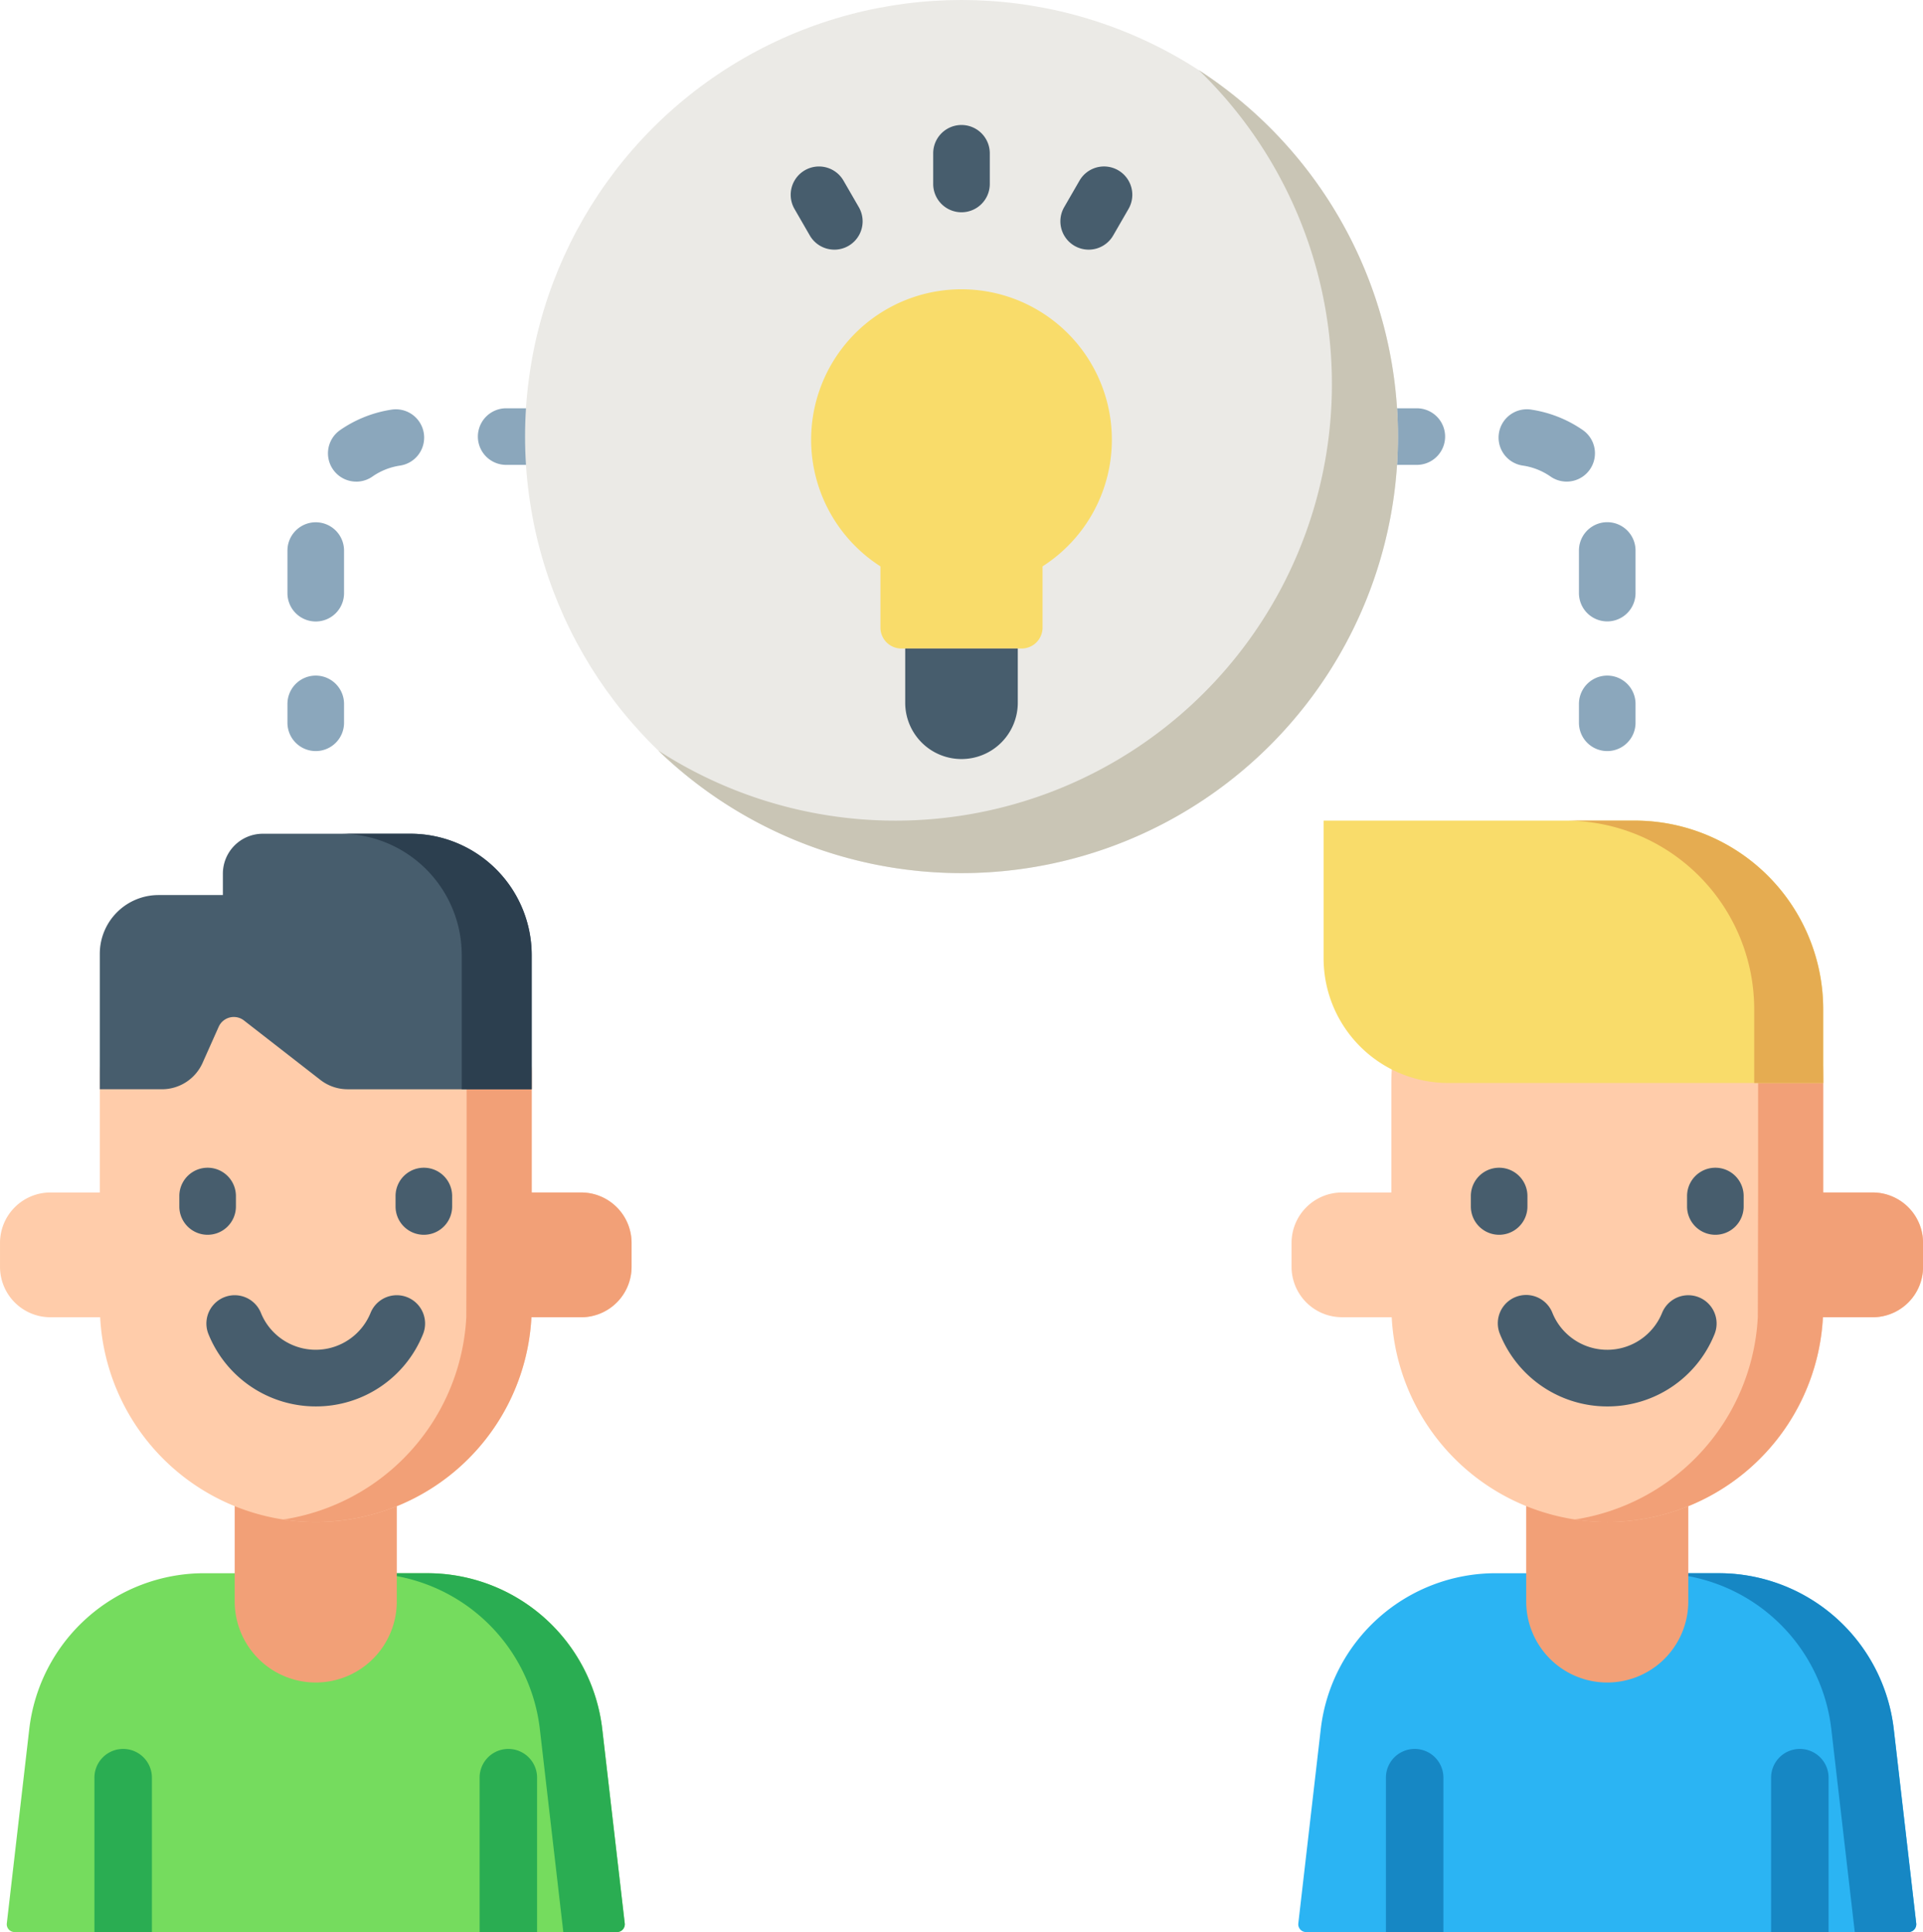 <svg id="sharing" xmlns="http://www.w3.org/2000/svg" viewBox="0 0 185.677 186.499">
  <defs>
    <style>
      .cls-1 {
        fill: #75dc5e;
      }

      .cls-2 {
        fill: #2aad52;
      }

      .cls-3 {
        fill: #f2a077;
      }

      .cls-4 {
        fill: #fca;
      }

      .cls-5 {
        fill: #475d6d;
      }

      .cls-6 {
        fill: #2c3f4f;
      }

      .cls-7 {
        fill: #2bb4f3;
      }

      .cls-8 {
        fill: #1687c4;
      }

      .cls-9 {
        fill: #f9dc6a;
      }

      .cls-10 {
        fill: #e5ac51;
      }

      .cls-11 {
        fill: #8ba7bc;
      }

      .cls-12 {
        fill: #ebeae6;
      }

      .cls-13 {
        fill: #c9c5b5;
      }
    </style>
  </defs>
  <path id="Path_85" data-name="Path 85" class="cls-1" d="M61.84,451.548H3.673a.751.751,0,0,1-.746-.837l2.167-18.747a17.006,17.006,0,0,1,16.9-15.053H43.522a17.006,17.006,0,0,1,16.9,15.053l2.167,18.747A.751.751,0,0,1,61.84,451.548Z" transform="translate(-2.269 -265.049)"/>
  <g id="Group_523" data-name="Group 523" transform="translate(9.117 151.862)">
    <path id="Path_86" data-name="Path 86" class="cls-2" d="M120.758,431.963a17.006,17.006,0,0,0-16.9-15.053H97.835a17.006,17.006,0,0,1,16.9,15.053L117,451.548h5.185a.751.751,0,0,0,.746-.837Z" transform="translate(-71.726 -416.911)"/>
    <path id="Path_87" data-name="Path 87" class="cls-2" d="M31.708,481.152v-14.9a2.775,2.775,0,0,0-5.551,0v14.9Z" transform="translate(-26.157 -446.516)"/>
    <path id="Path_88" data-name="Path 88" class="cls-2" d="M133.809,481.152v-14.9a2.775,2.775,0,0,0-5.551,0v14.9Z" transform="translate(-91.067 -446.516)"/>
  </g>
  <path id="Path_89" data-name="Path 89" class="cls-3" d="M63.344,381.086v15.773a7.825,7.825,0,0,0,7.825,7.825h0a7.825,7.825,0,0,0,7.825-7.825V381.086Z" transform="translate(-40.682 -242.273)"/>
  <path id="Path_90" data-name="Path 90" class="cls-4" d="M57.233,269.669H52.468V258.179A15.064,15.064,0,0,0,37.4,243.115H25.829a15.064,15.064,0,0,0-15.064,15.064v11.489H6a4.87,4.87,0,0,0-4.87,4.87v2.3A4.87,4.87,0,0,0,6,281.713h4.8a20.85,20.85,0,0,0,41.643,0h4.8a4.87,4.87,0,0,0,4.87-4.87v-2.3A4.87,4.87,0,0,0,57.233,269.669Z" transform="translate(-1.129 -154.559)"/>
  <path id="Path_91" data-name="Path 91" class="cls-3" d="M104.958,269.669h-4.765V258.179a15.064,15.064,0,0,0-15.064-15.064H78.844a15.064,15.064,0,0,1,15.064,15.064v11.489l-.03,12.045A20.856,20.856,0,0,1,76.2,301.236a20.853,20.853,0,0,0,23.964-19.523h4.8a4.871,4.871,0,0,0,4.87-4.87v-2.3A4.87,4.87,0,0,0,104.958,269.669Z" transform="translate(-48.854 -154.559)"/>
  <g id="Group_524" data-name="Group 524" transform="translate(9.635 80.48)">
    <path id="Path_92" data-name="Path 92" class="cls-5" d="M66.4,353.979A11.174,11.174,0,0,1,56.041,347a2.732,2.732,0,0,1,5.067-2.045,5.625,5.625,0,0,0,1.25,1.884,5.717,5.717,0,0,0,9.335-1.888,2.732,2.732,0,0,1,5.064,2.054A11.129,11.129,0,0,1,66.4,353.979Z" transform="translate(-45.548 -298.699)"/>
    <path id="Path_93" data-name="Path 93" class="cls-5" d="M51.4,315.926a2.732,2.732,0,0,1-2.732-2.732v-1.008a2.732,2.732,0,0,1,5.464,0v1.008A2.732,2.732,0,0,1,51.4,315.926Z" transform="translate(-40.988 -277.214)"/>
    <path id="Path_94" data-name="Path 94" class="cls-5" d="M108.715,315.926a2.732,2.732,0,0,1-2.732-2.732v-1.008a2.732,2.732,0,0,1,5.464,0v1.008A2.732,2.732,0,0,1,108.715,315.926Z" transform="translate(-77.425 -277.214)"/>
    <path id="Path_95" data-name="Path 95" class="cls-5" d="M27.581,245.609h6a4.3,4.3,0,0,0,3.925-2.546l1.555-3.484a1.6,1.6,0,0,1,2.442-.61l7.374,5.735a4.3,4.3,0,0,0,2.639.906H69.285V232.661a11.717,11.717,0,0,0-11.717-11.717H43.322a3.856,3.856,0,0,0-3.856,3.856v2.063H33.253a5.672,5.672,0,0,0-5.671,5.671v13.074Z" transform="translate(-27.581 -220.944)"/>
  </g>
  <path id="Path_96" data-name="Path 96" class="cls-6" d="M98.114,220.943H91.36a11.717,11.717,0,0,1,11.717,11.717v12.948h6.754V232.66A11.717,11.717,0,0,0,98.114,220.943Z" transform="translate(-58.493 -140.463)"/>
  <path id="Path_97" data-name="Path 97" class="cls-7" d="M404.187,451.548H346.02a.751.751,0,0,1-.746-.837l2.167-18.747a17.006,17.006,0,0,1,16.9-15.053h21.532a17.006,17.006,0,0,1,16.9,15.053l2.167,18.747A.751.751,0,0,1,404.187,451.548Z" transform="translate(-219.914 -265.049)"/>
  <g id="Group_525" data-name="Group 525" transform="translate(133.819 151.862)">
    <path id="Path_98" data-name="Path 98" class="cls-8" d="M463.105,431.963a17.006,17.006,0,0,0-16.9-15.053h-6.027a17.006,17.006,0,0,1,16.9,15.053l2.264,19.584h5.185a.751.751,0,0,0,.746-.837Z" transform="translate(-414.073 -416.911)"/>
    <path id="Path_99" data-name="Path 99" class="cls-8" d="M374.055,481.152v-14.9a2.775,2.775,0,0,0-5.551,0v14.9Z" transform="translate(-368.504 -446.516)"/>
    <path id="Path_100" data-name="Path 100" class="cls-8" d="M476.156,481.152v-14.9a2.775,2.775,0,0,0-5.551,0v14.9Z" transform="translate(-433.414 -446.516)"/>
  </g>
  <path id="Path_101" data-name="Path 101" class="cls-3" d="M405.691,381.086v15.773a7.825,7.825,0,0,0,7.825,7.825h0a7.825,7.825,0,0,0,7.825-7.825V381.086Z" transform="translate(-258.327 -242.273)"/>
  <path id="Path_102" data-name="Path 102" class="cls-4" d="M399.58,265.241h-4.765V254.669A18.519,18.519,0,0,0,376.3,236.15h-4.666a18.519,18.519,0,0,0-18.519,18.519v10.572h-4.765a4.87,4.87,0,0,0-4.87,4.87v2.3a4.87,4.87,0,0,0,4.87,4.87h4.8a20.85,20.85,0,0,0,41.643,0h4.8a4.87,4.87,0,0,0,4.87-4.87v-2.3A4.87,4.87,0,0,0,399.58,265.241Z" transform="translate(-218.773 -150.131)"/>
  <path id="Path_103" data-name="Path 103" class="cls-3" d="M447.306,269.669h-4.765V258.179a15.064,15.064,0,0,0-15.064-15.064h-6.286a15.064,15.064,0,0,1,15.064,15.064v11.489l-.03,12.045a20.856,20.856,0,0,1-17.679,19.523,20.853,20.853,0,0,0,23.964-19.523h4.8a4.87,4.87,0,0,0,4.87-4.87v-2.3A4.871,4.871,0,0,0,447.306,269.669Z" transform="translate(-266.499 -154.559)"/>
  <g id="Group_526" data-name="Group 526" transform="translate(142.019 112.721)">
    <path id="Path_104" data-name="Path 104" class="cls-5" d="M408.748,353.979A11.173,11.173,0,0,1,398.389,347a2.732,2.732,0,1,1,5.067-2.044,5.627,5.627,0,0,0,1.25,1.883,5.716,5.716,0,0,0,9.335-1.888,2.732,2.732,0,0,1,5.064,2.054A11.131,11.131,0,0,1,408.748,353.979Z" transform="translate(-395.577 -330.939)"/>
    <path id="Path_105" data-name="Path 105" class="cls-5" d="M393.749,315.926a2.732,2.732,0,0,1-2.732-2.732v-1.008a2.732,2.732,0,0,1,5.464,0v1.008A2.732,2.732,0,0,1,393.749,315.926Z" transform="translate(-391.017 -309.455)"/>
    <path id="Path_106" data-name="Path 106" class="cls-5" d="M451.062,315.926a2.732,2.732,0,0,1-2.732-2.732v-1.008a2.732,2.732,0,1,1,5.464,0v1.008A2.732,2.732,0,0,1,451.062,315.926Z" transform="translate(-427.453 -309.455)"/>
  </g>
  <path id="Path_107" data-name="Path 107" class="cls-9" d="M351.983,217.461h30.031a18.21,18.21,0,0,1,18.21,18.21v7.117H364.018a12.035,12.035,0,0,1-12.035-12.035Z" transform="translate(-224.182 -138.249)"/>
  <path id="Path_108" data-name="Path 108" class="cls-10" d="M422.8,217.461h-6.661a18.21,18.21,0,0,1,18.21,18.21v7.117h6.661v-7.117A18.209,18.209,0,0,0,422.8,217.461Z" transform="translate(-264.971 -138.249)"/>
  <g id="Group_527" data-name="Group 527" transform="translate(27.755 39.411)">
    <path id="Path_109" data-name="Path 109" class="cls-11" d="M368.748,113.659h-1.821a2.732,2.732,0,0,1,0-5.464h1.821a2.732,2.732,0,1,1,0,5.464Z" transform="translate(-259.701 -108.195)"/>
    <path id="Path_110" data-name="Path 110" class="cls-11" d="M408.961,128.95a2.732,2.732,0,0,1-2.732-2.732v-4.111a2.732,2.732,0,1,1,5.464,0v4.111A2.732,2.732,0,0,1,408.961,128.95Zm-3.92-13.495a2.719,2.719,0,0,1-1.554-.487,6.263,6.263,0,0,0-2.643-1.053,2.732,2.732,0,1,1,.826-5.4,11.845,11.845,0,0,1,4.928,1.963,2.732,2.732,0,0,1-1.558,4.978Z" transform="translate(-281.527 -108.378)"/>
    <path id="Path_111" data-name="Path 111" class="cls-11" d="M422.406,186.321a2.732,2.732,0,0,1-2.732-2.732v-1.821a2.732,2.732,0,0,1,5.464,0v1.821A2.732,2.732,0,0,1,422.406,186.321Z" transform="translate(-294.972 -153.232)"/>
    <path id="Path_112" data-name="Path 112" class="cls-11" d="M80.058,186.321a2.732,2.732,0,0,1-2.732-2.732v-1.821a2.732,2.732,0,0,1,5.464,0v1.821A2.732,2.732,0,0,1,80.058,186.321Z" transform="translate(-77.326 -153.232)"/>
    <path id="Path_113" data-name="Path 113" class="cls-11" d="M80.058,128.959a2.732,2.732,0,0,1-2.732-2.732v-4.111a2.732,2.732,0,0,1,5.464,0v4.111A2.732,2.732,0,0,1,80.058,128.959Zm3.914-13.5a2.732,2.732,0,0,1-1.56-4.976,11.843,11.843,0,0,1,4.927-1.967,2.732,2.732,0,1,1,.83,5.4,6.259,6.259,0,0,0-2.64,1.055A2.719,2.719,0,0,1,83.971,115.461Z" transform="translate(-77.326 -108.379)"/>
    <path id="Path_114" data-name="Path 114" class="cls-11" d="M132.358,113.659h-1.821a2.732,2.732,0,0,1,0-5.464h1.821a2.732,2.732,0,0,1,0,5.464Z" transform="translate(-109.418 -108.195)"/>
  </g>
  <ellipse id="Ellipse_2" data-name="Ellipse 2" class="cls-12" cx="42.141" cy="42.141" rx="42.141" ry="42.141" transform="translate(50.698 0)"/>
  <path id="Path_115" data-name="Path 115" class="cls-13" d="M227.8,18.561A42.143,42.143,0,0,1,175.62,84.25,42.143,42.143,0,1,0,227.8,18.561Z" transform="translate(-112.061 -11.8)"/>
  <path id="Path_116" data-name="Path 116" class="cls-9" d="M245.18,91.191a14.518,14.518,0,1,0-22.345,12.224v5.908a2.024,2.024,0,0,0,2.024,2.024h11.606a2.024,2.024,0,0,0,2.024-2.024v-5.908A14.5,14.5,0,0,0,245.18,91.191Z" transform="translate(-137.824 -48.745)"/>
  <g id="Group_528" data-name="Group 528" transform="translate(76.346 12.067)">
    <path id="Path_117" data-name="Path 117" class="cls-5" d="M251.949,171.861H241.08v5.234a5.435,5.435,0,0,0,5.435,5.435h0a5.435,5.435,0,0,0,5.435-5.435v-5.234Z" transform="translate(-230.023 -121.327)"/>
    <path id="Path_118" data-name="Path 118" class="cls-5" d="M251.232,41.552a2.732,2.732,0,0,1-2.732-2.732v-2.96a2.732,2.732,0,0,1,5.464,0v2.96A2.732,2.732,0,0,1,251.232,41.552Z" transform="translate(-234.74 -33.129)"/>
    <path id="Path_119" data-name="Path 119" class="cls-5" d="M214.939,52.147a2.731,2.731,0,0,1-2.368-1.366l-1.48-2.563a2.732,2.732,0,1,1,4.732-2.732l1.48,2.563a2.733,2.733,0,0,1-2.363,4.1Z" transform="translate(-210.724 -40.116)"/>
    <path id="Path_120" data-name="Path 120" class="cls-5" d="M284.941,52.147a2.733,2.733,0,0,1-2.363-4.1l1.48-2.563a2.732,2.732,0,1,1,4.732,2.732l-1.48,2.563A2.731,2.731,0,0,1,284.941,52.147Z" transform="translate(-256.171 -40.116)"/>
  </g>
</svg>
